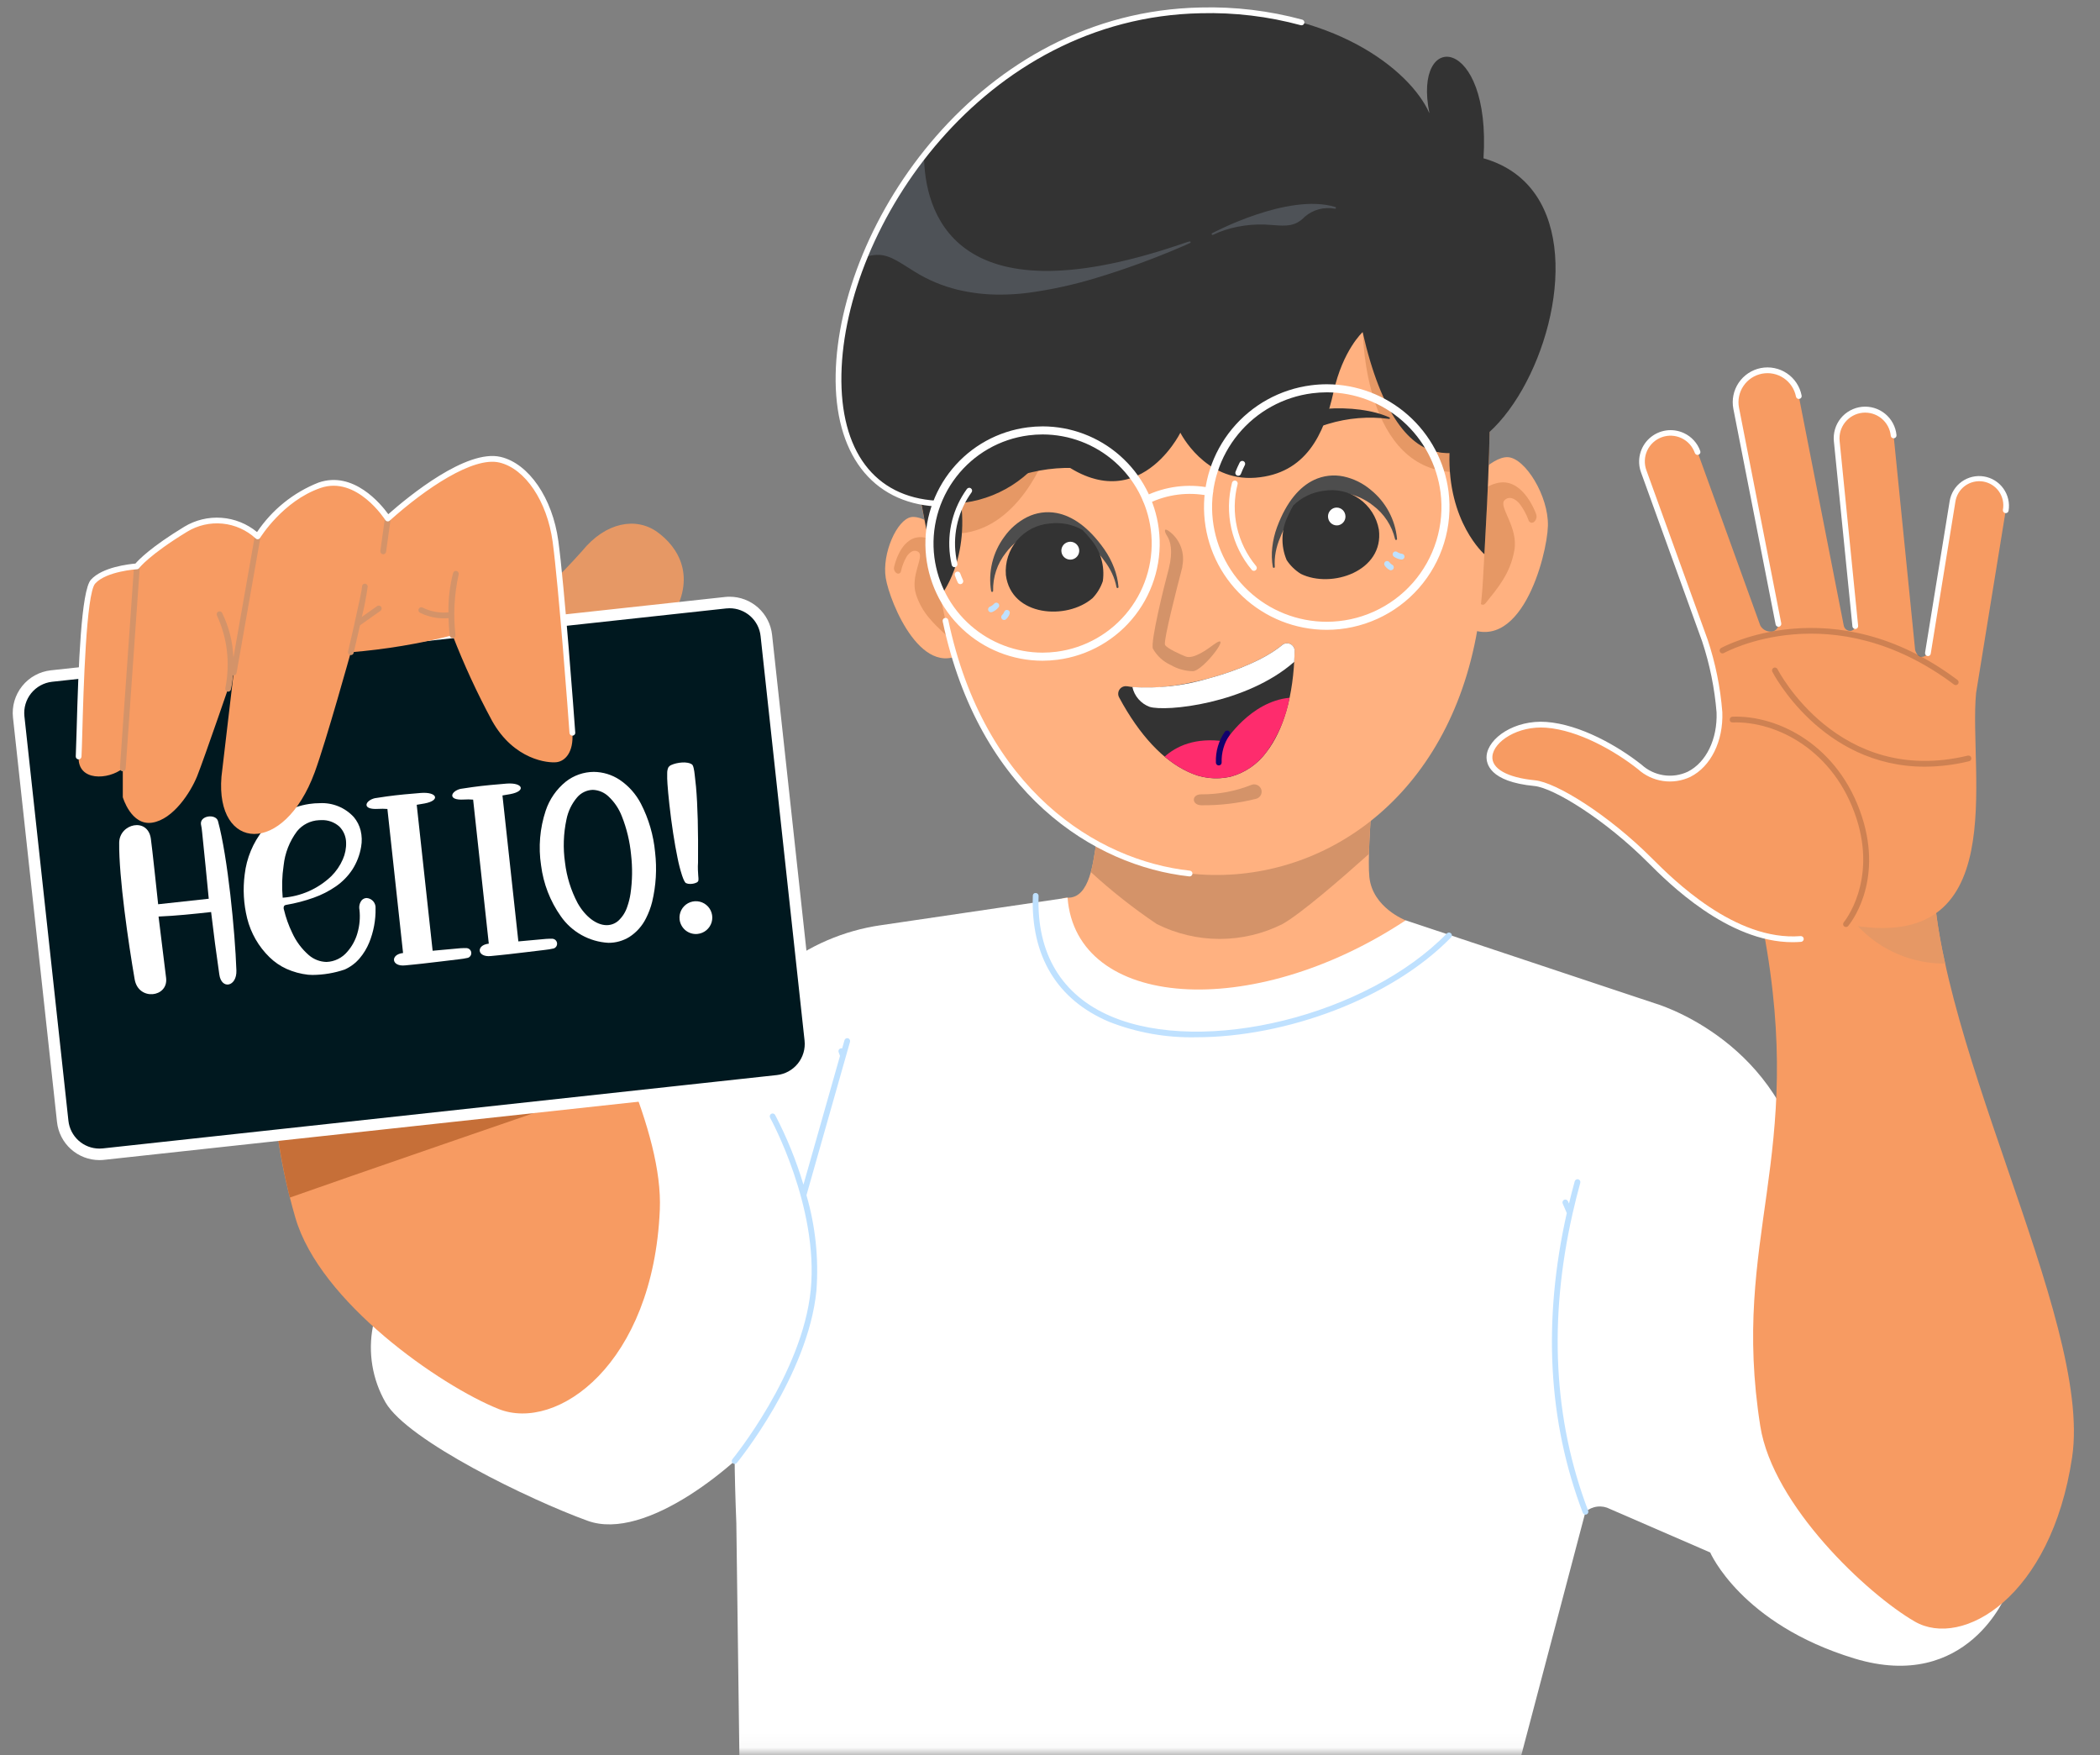 <svg width="140" height="117" viewBox="0 0 140 117" fill="none" xmlns="http://www.w3.org/2000/svg">
<rect x="0" y="0" width="140" height="117" fill="#808080" stroke="none"/>
<mask id="mask0_40920_21689" style="mask-type:luminance" maskUnits="userSpaceOnUse" x="0" y="0" width="140" height="117">
<path d="M139.727 0H0V116.956H139.727V0Z" fill="white"/>
</mask>
<g mask="url(#mask0_40920_21689)">
<path d="M58.707 61.674C56.259 62.03 53.946 63.022 52.002 64.553C48.51 67.183 37.908 74.703 37.908 74.703L24.862 88.407C24.522 90.145 24.82 91.948 25.702 93.484C27.181 96.032 35.318 99.977 39.181 101.374C43.044 102.772 49.208 97.676 51.591 94.716C53.974 91.757 58.707 61.674 58.707 61.674Z" fill="white"/>
<path d="M12.49 39.766C12.49 39.766 14.848 42.423 15.777 45.292C21.007 61.441 15.796 67.73 19.691 81.168C21.323 86.799 29.348 92.357 33.231 93.917C37.114 95.478 43.549 90.951 43.988 80.638C44.427 70.325 28.987 50.843 28.168 37.973L12.49 39.766Z" fill="#F79B62"/>
<path d="M18.112 68.543C17.995 72.343 18.402 76.14 19.323 79.827C22.729 78.615 37.227 73.63 37.227 73.63L32.603 69.649C32.603 69.649 19.617 68.252 19.123 68.252C18.779 68.321 18.44 68.418 18.112 68.543Z" fill="#C66F38"/>
<path d="M110.292 66.868C110.292 66.868 118.288 69.123 120.22 77.63C121.427 83.402 122.047 89.282 122.071 95.179L133.77 106.232C133.77 106.232 131.19 112.847 123.629 110.551C116.068 108.255 114.012 103.483 114.012 103.483L107.335 100.586C107.075 100.448 106.779 100.392 106.487 100.427C106.194 100.461 105.919 100.583 105.698 100.777L102.691 100.072C102.691 100.072 95.007 86.182 95.089 85.771C95.172 85.36 102.57 68.343 110.292 66.868Z" fill="white"/>
<path d="M115.304 56.645C116.356 58.295 117.119 60.112 117.563 62.017C120.428 77.257 115.359 82.429 117.353 95.063C118.189 100.355 124.487 106.258 127.648 108.087C130.809 109.915 136.746 106.477 138.141 97.142C139.535 87.807 128.287 68.461 128.862 56.667L115.304 56.645Z" fill="#F79B62"/>
<path d="M129.68 64.23C129.159 62.019 128.879 59.759 128.844 57.488C127.338 56.971 126.138 56.663 126.138 56.663L123.858 61.737C124.603 62.532 125.506 63.164 126.508 63.593C127.51 64.022 128.59 64.239 129.68 64.23Z" fill="#E69865"/>
<path d="M73.847 48.447C73.847 48.447 73.551 49.903 73.296 51.158C73.041 52.414 73.078 56.27 73.078 56.27C72.883 57.316 72.688 59.89 71.169 59.837C68.586 59.747 72.768 68.771 76.228 69.741C80.227 70.864 88.62 66.239 93.219 63.509C93.796 63.166 93.229 61.57 93.711 61.348C93.711 61.348 91.502 60.508 91.291 58.461C91.081 56.415 91.865 48.996 91.865 48.996L73.847 48.447Z" fill="#FFB180"/>
<path d="M73.844 48.447C73.844 48.447 73.548 49.904 73.294 51.158C73.04 52.413 73.075 56.269 73.075 56.269C72.992 56.717 72.909 57.447 72.721 58.128C74.098 59.392 75.568 60.551 77.119 61.594C78.42 62.247 79.855 62.587 81.31 62.587C82.765 62.587 84.2 62.247 85.501 61.594C86.731 60.9 89.38 58.608 91.261 56.925C91.333 54.003 91.862 48.993 91.862 48.993L73.844 48.447Z" fill="#D49369"/>
<path d="M93.711 61.347L110.291 66.869C110.291 66.869 99.215 83.756 105.699 100.773L99.7 123.522C99.7 123.522 101.504 125.702 100.058 128.104L101.779 135.922C102.974 141.347 45.097 139.741 47.459 130.941C47.916 129.238 48.553 126.697 48.748 126.246C48.618 125.72 48.607 125.172 48.715 124.641C48.823 124.11 49.048 123.61 49.373 123.176L49.089 101.533C48.563 88.199 49.433 81.623 58.706 61.675L71.171 59.838C71.741 67.253 83.428 68.141 93.711 61.347Z" fill="white"/>
<path d="M97.779 32.438C97.779 32.438 99.367 30.422 100.523 30.475C101.679 30.527 103.247 33.067 103.194 35.056C103.141 37.044 101.335 44.036 97.417 41.627C93.499 39.219 97.779 32.438 97.779 32.438Z" fill="#FFB180"/>
<path d="M96.598 34.592C96.537 34.664 96.5 34.752 96.49 34.846C96.48 34.939 96.499 35.033 96.543 35.115C96.561 35.145 96.584 35.171 96.613 35.19C96.642 35.209 96.674 35.221 96.709 35.225C96.743 35.229 96.778 35.226 96.81 35.214C96.843 35.203 96.872 35.184 96.896 35.159C96.896 35.159 98.248 41.196 99.045 40.2C99.842 39.204 100.685 38.242 100.958 36.678C101.232 35.114 99.865 33.765 100.309 33.337C100.732 32.928 101.242 33.501 101.289 33.555C101.548 33.892 101.754 34.267 101.9 34.666C101.909 34.704 101.927 34.739 101.953 34.768C101.979 34.797 102.012 34.819 102.05 34.832C102.087 34.844 102.126 34.847 102.165 34.84C102.203 34.832 102.239 34.815 102.269 34.79C102.341 34.729 102.393 34.649 102.419 34.558C102.444 34.468 102.443 34.372 102.414 34.282C102.41 34.276 101.633 31.998 100.042 32.16C98.521 32.323 96.603 34.584 96.598 34.592Z" fill="#E69865"/>
<path d="M63.207 35.782C63.207 35.782 61.682 34.301 60.739 34.47C59.796 34.639 58.788 36.897 59.049 38.524C59.311 40.151 61.559 45.693 64.516 43.286C67.473 40.879 63.207 35.782 63.207 35.782Z" fill="#FFB180"/>
<path d="M64.414 37.422C64.472 37.474 64.512 37.543 64.531 37.618C64.549 37.693 64.545 37.773 64.518 37.845C64.507 37.872 64.49 37.895 64.469 37.914C64.447 37.933 64.422 37.947 64.394 37.954C64.366 37.961 64.337 37.962 64.309 37.956C64.281 37.95 64.255 37.938 64.233 37.92C64.233 37.92 63.787 43.025 63.022 42.294C62.258 41.562 61.462 40.866 61.066 39.612C60.67 38.358 61.644 37.1 61.23 36.797C60.837 36.509 60.482 37.036 60.45 37.087C60.273 37.391 60.144 37.722 60.067 38.066C60.064 38.098 60.053 38.129 60.035 38.156C60.017 38.182 59.992 38.204 59.963 38.218C59.934 38.232 59.901 38.239 59.869 38.237C59.837 38.236 59.806 38.226 59.778 38.208C59.713 38.166 59.661 38.106 59.63 38.034C59.599 37.963 59.59 37.884 59.605 37.807C59.605 37.802 59.994 35.846 61.318 35.805C62.586 35.77 64.409 37.418 64.414 37.422Z" fill="#E69865"/>
<path d="M78.219 4.582C54.82 6.752 59.763 25.895 63.036 41.386C68.131 65.5 97.528 63.233 98.866 38.623C99.725 22.814 101.675 3.139 78.219 4.582Z" fill="#FFB180"/>
<path d="M62.612 35.492C62.323 35.442 62.038 35.376 61.757 35.293C61.383 33.416 61.039 31.524 60.773 29.651C64.115 28.928 70.264 27.519 70.264 27.519L69.823 30.028C69.823 30.028 67.968 35.578 63.572 35.577C63.25 35.577 62.929 35.548 62.612 35.492ZM90.869 22.254L94.562 22.969C96.272 24.086 97.861 25.377 99.305 26.821C99.319 28.251 99.293 29.699 99.243 31.147C98.936 31.242 98.622 31.316 98.304 31.369C97.912 31.437 97.515 31.472 97.118 31.474C90.943 31.473 90.869 22.254 90.869 22.254Z" fill="#E69865"/>
<path d="M98.959 36.946C99.08 34.803 99.208 32.416 99.272 30.227C99.695 15.539 97.84 4.966 78.341 6.166C58.888 7.97 58.677 18.702 61.348 33.151C61.745 35.305 62.239 37.644 62.686 39.743C62.686 39.743 64.8 37.252 63.952 32.72C63.952 32.72 68.805 32.382 66.194 24.589C63.583 16.796 73.77 15.428 79.027 15.022C84.284 14.616 94.562 14.407 93.174 22.508C91.787 30.609 96.634 30.2 96.634 30.2C96.491 34.809 98.962 36.946 98.962 36.946L98.959 36.946Z" fill="#333333"/>
<path d="M90.842 22.138C90.842 22.138 89.522 23.336 88.9 26.138C88.277 28.94 87.068 31.583 83.689 31.844C80.311 32.105 78.691 28.844 78.691 28.844C78.691 28.844 75.539 35.245 69.823 30.029C69.119 31.098 68.166 31.98 67.044 32.598C65.923 33.217 64.668 33.552 63.388 33.576C48.164 34.189 57.365 1.138 80.052 0.692C88.777 0.521 94.013 4.642 95.296 7.552C94.148 1.921 99.423 2.343 98.9 10.552C111.525 14.151 95.845 44.205 90.842 22.138Z" fill="#333333"/>
<path d="M78.824 37.72C78.826 37.759 78.822 37.798 78.812 37.836L78.757 38.049V38.053C78.473 39.147 77.57 42.64 77.664 42.974C77.746 43.206 78.817 43.677 79.047 43.763C79.576 43.961 80.52 43.256 80.859 43.005C82.327 41.916 80.23 44.743 79.515 44.739C78.998 44.729 78.492 44.587 78.046 44.326C77.543 44.098 77.126 43.715 76.858 43.233C76.694 42.777 77.592 39.106 77.92 37.906C78.214 36.729 78.033 36.065 77.798 35.71C77.638 35.469 77.528 35.074 78.024 35.476C78.35 35.74 78.598 36.09 78.739 36.486C78.88 36.882 78.909 37.309 78.824 37.72Z" fill="#D49369"/>
<path d="M83.223 29.167C83.26 29.335 83.352 29.486 83.483 29.597C83.464 29.406 83.499 29.214 83.583 29.041C83.667 28.869 83.798 28.724 83.961 28.622C86.275 27.01 90.477 26.845 92.629 27.825C92.639 27.83 92.647 27.838 92.653 27.848C92.658 27.857 92.661 27.869 92.66 27.88C92.659 27.886 92.658 27.892 92.655 27.898C92.652 27.903 92.648 27.908 92.644 27.912C92.639 27.916 92.633 27.919 92.627 27.921C92.621 27.923 92.615 27.924 92.609 27.923C91.243 27.744 89.856 27.858 88.538 28.259C87.132 28.656 85.821 29.332 84.682 30.247C84.513 30.419 84.306 30.549 84.078 30.626C83.938 30.66 83.791 30.651 83.656 30.603C83.521 30.555 83.402 30.468 83.316 30.353C83.235 30.267 83.164 30.172 83.105 30.07C82.996 29.884 82.936 29.675 82.929 29.46C82.918 29.338 82.945 29.215 83.008 29.109C83.013 29.104 83.018 29.1 83.024 29.096C83.148 29.018 83.217 29.161 83.217 29.161L83.223 29.167Z" fill="#333333"/>
<path d="M73.894 29.7C73.942 29.865 73.935 30.041 73.874 30.202C73.798 30.026 73.675 29.875 73.518 29.765C73.361 29.655 73.176 29.591 72.985 29.58C70.179 29.287 66.421 31.173 65.011 33.07C65.005 33.079 65.001 33.09 65.001 33.1C65.001 33.111 65.005 33.122 65.011 33.131C65.014 33.136 65.018 33.141 65.023 33.145C65.028 33.149 65.034 33.151 65.04 33.153C65.046 33.154 65.052 33.154 65.058 33.153C65.064 33.151 65.07 33.148 65.075 33.145C66.184 32.328 67.455 31.758 68.802 31.472C70.225 31.141 71.699 31.099 73.138 31.35C73.369 31.419 73.612 31.432 73.849 31.389C73.987 31.351 74.112 31.274 74.207 31.166C74.302 31.059 74.364 30.926 74.384 30.784C74.414 30.67 74.43 30.552 74.432 30.434C74.439 30.219 74.39 30.006 74.292 29.815C74.243 29.702 74.159 29.607 74.053 29.545C74.046 29.543 74.04 29.542 74.033 29.541H74.03C73.884 29.534 73.892 29.692 73.892 29.692L73.894 29.7Z" fill="#333333"/>
<path d="M85.14 35.128C85.777 33.419 86.656 32.439 87.6 31.992C88.216 31.701 88.91 31.62 89.576 31.761C90.24 31.906 90.86 32.211 91.38 32.65C91.877 33.05 92.289 33.546 92.59 34.108C92.892 34.671 93.078 35.288 93.137 35.923C93.138 35.941 93.132 35.958 93.121 35.971C93.109 35.984 93.093 35.993 93.076 35.994C93.059 35.995 93.043 35.99 93.03 35.98C93.017 35.97 93.009 35.955 93.006 35.939C92.795 35.046 92.278 34.254 91.544 33.702C90.983 33.257 90.316 32.964 89.608 32.854C88.874 32.743 88.124 32.878 87.475 33.239C86.498 33.842 85.75 34.753 85.347 35.828C85.209 36.144 85.108 36.474 85.045 36.812C84.985 37.132 84.966 37.457 84.987 37.782C84.988 37.799 84.983 37.816 84.971 37.83C84.96 37.843 84.944 37.852 84.926 37.854C84.91 37.855 84.894 37.85 84.88 37.84C84.868 37.83 84.859 37.815 84.856 37.799C84.781 37.366 84.769 36.924 84.818 36.487C84.869 36.023 84.977 35.566 85.14 35.128Z" fill="#4D4D4D"/>
<path d="M70.44 34.196C71.468 34.389 72.567 35.116 73.615 36.608C73.884 36.992 74.104 37.407 74.27 37.844C74.429 38.255 74.529 38.685 74.567 39.123C74.569 39.141 74.564 39.158 74.554 39.172C74.543 39.187 74.527 39.196 74.509 39.198C74.492 39.2 74.474 39.196 74.46 39.185C74.446 39.174 74.437 39.158 74.434 39.141C74.374 38.822 74.273 38.511 74.134 38.218C73.987 37.906 73.805 37.611 73.591 37.34C72.931 36.401 71.976 35.709 70.879 35.372C70.159 35.186 69.399 35.243 68.716 35.536C68.058 35.822 67.486 36.274 67.056 36.848C66.486 37.568 66.186 38.464 66.208 39.382C66.209 39.4 66.204 39.417 66.193 39.43C66.182 39.444 66.167 39.452 66.15 39.454C66.132 39.457 66.115 39.452 66.101 39.441C66.088 39.431 66.078 39.416 66.076 39.399C65.972 38.769 65.997 38.124 66.147 37.504C66.297 36.884 66.57 36.3 66.95 35.787C67.342 35.231 67.864 34.779 68.471 34.471C69.079 34.167 69.771 34.07 70.44 34.196Z" fill="#4D4D4D"/>
<path d="M85.874 34.371C85.984 34.127 86.099 33.903 86.219 33.692C86.769 33.153 87.481 32.81 88.245 32.717C89.076 32.574 89.93 32.766 90.62 33.251C91.309 33.736 91.779 34.475 91.925 35.305C92.28 38.073 88.757 39.255 86.721 38.252C86.343 38.017 86.02 37.703 85.776 37.331C85.577 36.86 85.483 36.352 85.5 35.84C85.517 35.329 85.644 34.828 85.874 34.371Z" fill="#333333"/>
<path d="M72.677 35.9C72.51 35.691 72.34 35.503 72.171 35.331C71.503 34.947 70.728 34.795 69.965 34.898C69.125 34.97 68.347 35.372 67.803 36.016C67.258 36.659 66.991 37.493 67.059 38.333C67.414 41.101 71.122 41.354 72.839 39.869C73.146 39.547 73.378 39.161 73.521 38.74C73.594 38.234 73.556 37.718 73.411 37.227C73.265 36.737 73.015 36.284 72.677 35.9Z" fill="#333333"/>
<path d="M93.442 37.295C93.433 37.296 93.423 37.296 93.414 37.295C93.232 37.272 93.06 37.204 92.912 37.096C92.874 37.063 92.85 37.017 92.845 36.967C92.84 36.917 92.855 36.867 92.887 36.828C92.918 36.789 92.964 36.764 93.014 36.758C93.064 36.753 93.114 36.767 93.153 36.797C93.249 36.861 93.358 36.901 93.471 36.915C93.519 36.923 93.562 36.948 93.593 36.986C93.623 37.024 93.638 37.072 93.634 37.12C93.63 37.168 93.609 37.214 93.573 37.246C93.538 37.279 93.491 37.298 93.443 37.298L93.442 37.295Z" fill="#BFE1FF"/>
<path d="M92.725 38.013C92.692 38.013 92.659 38.004 92.631 37.987C92.497 37.915 92.384 37.809 92.303 37.681C92.278 37.637 92.272 37.585 92.285 37.537C92.299 37.489 92.33 37.447 92.374 37.422C92.417 37.397 92.468 37.389 92.517 37.402C92.566 37.414 92.608 37.444 92.634 37.487C92.684 37.555 92.748 37.611 92.823 37.651C92.859 37.672 92.888 37.705 92.904 37.744C92.92 37.783 92.923 37.826 92.912 37.867C92.902 37.908 92.878 37.944 92.844 37.97C92.811 37.996 92.77 38.01 92.728 38.01L92.725 38.013Z" fill="#BFE1FF"/>
<path d="M66.066 40.813C66.021 40.813 65.978 40.797 65.944 40.77C65.91 40.742 65.886 40.703 65.877 40.659C65.868 40.616 65.875 40.571 65.895 40.532C65.916 40.492 65.949 40.462 65.99 40.444C66.096 40.401 66.191 40.335 66.267 40.249C66.297 40.208 66.343 40.181 66.393 40.173C66.444 40.166 66.495 40.179 66.536 40.209C66.576 40.239 66.604 40.285 66.611 40.335C66.619 40.385 66.606 40.436 66.576 40.477C66.46 40.619 66.311 40.73 66.141 40.798C66.117 40.808 66.091 40.813 66.066 40.813Z" fill="#BFE1FF"/>
<path d="M66.937 41.327C66.9 41.326 66.863 41.315 66.832 41.293C66.801 41.272 66.777 41.242 66.763 41.207C66.748 41.172 66.745 41.134 66.752 41.097C66.76 41.06 66.778 41.026 66.804 40.999C66.867 40.941 66.915 40.87 66.946 40.791C66.96 40.743 66.993 40.702 67.037 40.678C67.081 40.653 67.133 40.647 67.182 40.661C67.23 40.674 67.272 40.706 67.296 40.75C67.322 40.794 67.328 40.846 67.316 40.895C67.268 41.041 67.184 41.172 67.071 41.277C67.034 41.31 66.987 41.328 66.937 41.327Z" fill="#BFE1FF"/>
<path d="M88.986 33.847C89.062 33.831 89.14 33.829 89.216 33.843C89.291 33.857 89.364 33.886 89.428 33.928C89.493 33.97 89.549 34.024 89.592 34.088C89.636 34.151 89.666 34.223 89.682 34.298C89.718 34.451 89.692 34.611 89.61 34.744C89.528 34.877 89.397 34.972 89.245 35.009C89.17 35.025 89.092 35.027 89.016 35.013C88.94 34.999 88.868 34.97 88.803 34.928C88.738 34.886 88.682 34.831 88.639 34.768C88.595 34.704 88.564 34.633 88.549 34.557C88.513 34.405 88.539 34.245 88.621 34.112C88.703 33.978 88.834 33.883 88.986 33.847Z" fill="white"/>
<path d="M71.21 36.13C71.325 36.101 71.446 36.108 71.557 36.148C71.668 36.189 71.764 36.261 71.834 36.357C71.904 36.452 71.943 36.566 71.948 36.684C71.953 36.802 71.922 36.919 71.86 37.02C71.798 37.12 71.708 37.2 71.6 37.249C71.493 37.298 71.373 37.314 71.256 37.295C71.14 37.276 71.031 37.222 70.945 37.142C70.859 37.06 70.799 36.956 70.773 36.84C70.737 36.688 70.763 36.528 70.845 36.395C70.927 36.262 71.058 36.166 71.21 36.13Z" fill="white"/>
<path d="M63.842 19.312C62.821 19.065 61.847 18.655 60.957 18.097L60.61 17.878C59.42 17.124 58.85 16.763 57.663 17.138C58.663 14.715 59.987 12.44 61.601 10.374C61.635 13.918 63.377 21.463 78.614 16.317L78.973 16.194C79.235 16.105 79.376 16.054 79.374 16.147V16.151C79.372 16.166 79.365 16.18 79.354 16.19C79.343 16.2 79.328 16.205 79.313 16.205C79.236 16.251 79.081 16.315 78.84 16.42L78.654 16.499C76.853 17.271 75.009 17.942 73.133 18.51C71.608 18.979 70.046 19.32 68.465 19.529C67.872 19.601 67.276 19.637 66.679 19.639C65.724 19.644 64.771 19.534 63.842 19.312ZM80.783 15.626C80.776 15.612 80.775 15.596 80.78 15.582C80.784 15.567 80.794 15.555 80.808 15.548C80.823 15.54 85.881 12.832 89.021 13.799C89.028 13.801 89.035 13.805 89.041 13.81C89.047 13.815 89.052 13.821 89.055 13.828C89.059 13.835 89.061 13.842 89.062 13.85C89.062 13.857 89.061 13.865 89.059 13.873C89.055 13.887 89.046 13.899 89.033 13.906C89.02 13.913 89.005 13.916 88.991 13.912C88.639 13.845 88.276 13.857 87.93 13.949C87.584 14.041 87.262 14.21 86.99 14.444C86.348 15.114 85.726 15.067 84.903 15.005C84.71 14.991 84.505 14.975 84.293 14.967C83.692 14.948 83.09 14.998 82.5 15.116C81.935 15.226 81.386 15.406 80.865 15.652H80.862C80.848 15.659 80.832 15.659 80.817 15.654C80.802 15.649 80.79 15.638 80.783 15.624V15.626Z" fill="#4E5257"/>
<path d="M83.745 53.245C83.808 53.228 83.867 53.199 83.919 53.159C83.971 53.119 84.014 53.069 84.046 53.011C84.079 52.954 84.099 52.891 84.106 52.826C84.114 52.761 84.108 52.695 84.09 52.632C84.048 52.505 83.958 52.4 83.84 52.339C83.721 52.279 83.584 52.267 83.456 52.307C82.385 52.738 81.24 52.956 80.085 52.948C79.414 52.943 79.429 53.672 80.097 53.677C81.327 53.69 82.552 53.545 83.745 53.245Z" fill="#D49369"/>
<path d="M75.145 45.744C76.5 45.998 78.535 45.765 80.515 45.238C82.495 44.71 84.396 43.897 85.476 42.996C85.55 42.934 85.641 42.894 85.738 42.882C85.834 42.87 85.932 42.886 86.019 42.928C86.107 42.97 86.18 43.036 86.232 43.119C86.283 43.201 86.309 43.297 86.307 43.394C86.248 46.433 85.535 48.697 84.445 50.114C83.857 50.926 83.008 51.512 82.04 51.773C81.066 51.997 80.045 51.873 79.154 51.422C77.592 50.69 75.99 49.065 74.607 46.485C74.561 46.401 74.541 46.306 74.548 46.21C74.554 46.115 74.588 46.024 74.644 45.947C74.7 45.87 74.777 45.81 74.866 45.775C74.955 45.74 75.052 45.73 75.146 45.748L75.145 45.744Z" fill="#333333"/>
<path d="M75.493 45.798C77.187 45.907 78.888 45.717 80.517 45.238C82.499 44.71 84.399 43.897 85.479 42.996C85.553 42.934 85.644 42.894 85.74 42.882C85.837 42.87 85.934 42.886 86.022 42.928C86.109 42.97 86.183 43.036 86.234 43.119C86.285 43.201 86.311 43.297 86.31 43.394C86.304 43.64 86.296 43.881 86.282 44.116C83.102 46.92 77.713 47.459 76.636 47.115C76.35 47.008 76.097 46.832 75.897 46.602C75.697 46.371 75.558 46.095 75.493 45.798Z" fill="white"/>
<path d="M77.644 50.436C78.4 49.754 79.667 49.124 81.681 49.423C81.681 49.423 83.344 46.756 85.971 46.511C85.736 47.809 85.214 49.039 84.443 50.111C83.855 50.923 83.006 51.509 82.038 51.77C81.065 51.994 80.044 51.87 79.152 51.42C78.609 51.159 78.102 50.828 77.644 50.436Z" fill="#FE2C6D"/>
<path d="M81.252 51.023H81.249C81.223 51.022 81.198 51.017 81.175 51.007C81.152 50.997 81.131 50.983 81.114 50.964C81.096 50.946 81.082 50.925 81.073 50.901C81.064 50.878 81.059 50.853 81.06 50.828C81.031 50.091 81.244 49.366 81.667 48.762C81.7 48.724 81.747 48.7 81.798 48.696C81.849 48.692 81.899 48.708 81.938 48.741C81.976 48.775 82 48.822 82.004 48.872C82.008 48.923 81.991 48.973 81.958 49.012C81.6 49.55 81.42 50.188 81.444 50.835C81.443 50.885 81.423 50.933 81.387 50.968C81.351 51.003 81.302 51.023 81.252 51.023Z" fill="#12006C"/>
<path d="M33.528 41.759C35.42 40.23 37.185 38.549 38.804 36.733C40.394 34.776 42.42 34.464 43.807 35.455C45.194 36.445 46.511 38.454 44.703 41.272C42.895 44.09 33.528 41.759 33.528 41.759Z" fill="#E69865"/>
<path d="M3.43 45.063L48.369 40.175C49.019 40.106 49.67 40.298 50.179 40.707C50.688 41.117 51.015 41.712 51.087 42.362L54.02 69.325C54.088 69.975 53.897 70.626 53.487 71.136C53.077 71.645 52.483 71.971 51.833 72.043L6.894 76.931C6.244 77.001 5.593 76.809 5.084 76.399C4.575 75.989 4.248 75.394 4.177 74.745L1.243 47.781C1.175 47.13 1.366 46.48 1.776 45.97C2.186 45.461 2.781 45.135 3.43 45.063Z" fill="#00181F"/>
<path d="M6.631 77.329C5.929 77.329 5.251 77.07 4.728 76.6C4.205 76.131 3.875 75.485 3.8 74.787L0.865 47.822C0.785 47.072 1.006 46.32 1.479 45.731C1.952 45.142 2.639 44.765 3.389 44.682L48.329 39.794C48.433 39.782 48.537 39.777 48.642 39.777C49.344 39.777 50.021 40.037 50.543 40.506C51.066 40.975 51.396 41.621 51.472 42.319L54.405 69.282C54.486 70.034 54.265 70.786 53.792 71.375C53.319 71.964 52.631 72.341 51.88 72.424L6.942 77.312C6.839 77.323 6.735 77.329 6.631 77.329ZM48.637 40.545C48.562 40.545 48.487 40.549 48.413 40.557L3.472 45.445C2.923 45.507 2.422 45.783 2.076 46.213C1.731 46.644 1.569 47.193 1.627 47.742L4.561 74.704C4.616 75.213 4.856 75.684 5.237 76.028C5.618 76.371 6.112 76.561 6.625 76.562C6.702 76.562 6.779 76.558 6.855 76.55L51.794 71.661C52.342 71.6 52.844 71.324 53.19 70.894C53.535 70.463 53.697 69.914 53.638 69.365L50.706 42.401C50.652 41.89 50.41 41.418 50.028 41.076C49.645 40.733 49.15 40.544 48.637 40.545Z" fill="white"/>
<path d="M40.559 62.846C39.931 62.812 39.319 62.634 38.77 62.328C38.221 62.022 37.748 61.594 37.389 61.078C36.677 60.071 36.225 58.904 36.071 57.68C35.885 56.459 35.99 55.211 36.379 54.039C36.632 53.279 37.096 52.608 37.718 52.105C38.251 51.685 38.909 51.456 39.587 51.452C40.2 51.458 40.799 51.641 41.309 51.979C41.91 52.384 42.399 52.934 42.731 53.578C43.249 54.585 43.569 55.682 43.673 56.81C43.801 57.913 43.736 59.031 43.478 60.111C43.383 60.492 43.245 60.861 43.067 61.21C42.816 61.719 42.431 62.15 41.955 62.457C41.535 62.715 41.052 62.85 40.559 62.846ZM39.521 52.65C39.322 52.655 39.126 52.702 38.947 52.788C38.767 52.873 38.607 52.996 38.478 53.147C38.117 53.57 37.872 54.078 37.764 54.623C37.563 55.566 37.53 56.537 37.667 57.491C37.778 58.438 38.064 59.356 38.51 60.2C39.022 61.105 39.764 61.668 40.446 61.669C40.731 61.669 41.007 61.565 41.221 61.376C41.499 61.118 41.705 60.794 41.819 60.434C41.917 60.155 41.989 59.868 42.033 59.576C42.159 58.714 42.172 57.839 42.072 56.974C41.989 56.091 41.781 55.225 41.453 54.401C41.259 53.901 40.955 53.451 40.562 53.085C40.28 52.818 39.91 52.663 39.521 52.65Z" fill="white"/>
<path d="M15.76 64.687C15.67 62.108 15.18 57.108 14.532 54.732C14.394 54.233 13.329 54.349 13.396 54.937C13.433 55.11 13.459 55.285 13.474 55.462C13.545 56.117 13.857 59.248 13.917 59.908L10.543 60.275C10.474 59.641 10.147 56.536 10.057 55.906C9.852 54.456 7.964 54.896 7.946 56.168C7.917 58.447 8.563 62.879 8.978 65.28C9.227 66.732 11.224 66.494 11.074 65.191L10.57 61.095C11.759 61.044 12.89 60.924 14.074 60.794C14.34 62.999 14.317 62.758 14.621 64.957C14.762 65.989 15.798 65.776 15.76 64.687Z" fill="white"/>
<path d="M28.842 63.375L30.692 63.207C30.828 63.194 30.952 63.2 31.062 63.199C31.143 63.193 31.223 63.217 31.288 63.265C31.352 63.314 31.397 63.385 31.413 63.464C31.429 63.544 31.416 63.626 31.376 63.696C31.336 63.767 31.272 63.82 31.195 63.846C30.997 63.891 30.796 63.923 30.594 63.944C30.262 63.991 28.579 64.182 28.178 64.231C27.777 64.281 27.387 64.309 27.012 64.35C26.087 64.451 25.999 63.62 26.871 63.525C26.523 60.325 26.175 57.124 25.827 53.924L25.515 53.91C25.432 53.91 25.333 53.91 25.216 53.918C24.087 53.988 24.337 53.365 24.984 53.207C25.148 53.179 25.413 53.139 25.787 53.087C26.161 53.036 26.55 52.991 26.952 52.952C27.354 52.914 27.723 52.882 28.059 52.856C29.152 52.773 29.377 53.355 28.31 53.556L27.782 53.646C28.134 56.888 28.487 60.131 28.842 63.375Z" fill="white"/>
<path d="M45.306 61.286C45.283 61.071 45.323 60.853 45.423 60.661C45.523 60.469 45.678 60.311 45.867 60.207C46.057 60.103 46.273 60.058 46.489 60.077C46.705 60.096 46.91 60.178 47.078 60.314C47.247 60.449 47.372 60.632 47.436 60.839C47.501 61.045 47.503 61.266 47.442 61.474C47.381 61.681 47.26 61.866 47.094 62.005C46.928 62.144 46.724 62.23 46.509 62.253C46.47 62.257 46.43 62.26 46.39 62.26C46.121 62.259 45.862 62.159 45.662 61.98C45.463 61.8 45.336 61.553 45.306 61.286ZM45.734 58.866C45.662 58.831 45.574 58.662 45.473 58.362C45.348 57.975 45.247 57.582 45.169 57.184C45.068 56.699 44.97 56.147 44.875 55.527C44.78 54.907 44.696 54.268 44.624 53.61C44.562 53.044 44.521 52.598 44.499 52.272C44.48 52.023 44.473 51.773 44.48 51.523C44.479 51.398 44.504 51.274 44.554 51.159C44.602 51.085 44.672 51.026 44.754 50.992C44.859 50.945 44.969 50.909 45.082 50.883C45.209 50.853 45.339 50.834 45.47 50.826C45.591 50.817 45.713 50.822 45.833 50.843C45.924 50.855 46.011 50.884 46.091 50.928C46.128 50.949 46.16 50.979 46.182 51.015C46.211 51.077 46.232 51.143 46.246 51.21C46.278 51.354 46.3 51.5 46.314 51.647C46.335 51.839 46.364 52.105 46.401 52.446C46.457 53.075 46.495 53.812 46.517 54.655C46.538 55.498 46.545 56.442 46.536 57.488C46.524 57.655 46.522 57.822 46.528 57.989C46.535 58.172 46.541 58.305 46.551 58.391C46.565 58.487 46.568 58.584 46.562 58.68C46.556 58.711 46.543 58.739 46.524 58.764C46.505 58.788 46.481 58.808 46.453 58.822C46.337 58.879 46.21 58.912 46.081 58.918C46.054 58.92 46.028 58.921 46.003 58.921C45.91 58.924 45.818 58.905 45.734 58.866Z" fill="white"/>
<path d="M20.827 64.987C20.729 64.987 20.632 64.983 20.535 64.973C20.041 64.918 19.558 64.786 19.104 64.584C18.681 64.392 18.295 64.127 17.963 63.801C17.237 63.093 16.722 62.196 16.477 61.211C16.241 60.255 16.185 59.263 16.313 58.286C16.438 57.202 16.864 56.176 17.542 55.322C17.903 54.878 18.341 54.502 18.834 54.212C19.382 53.895 19.984 53.684 20.61 53.591C20.845 53.555 21.083 53.537 21.321 53.537C21.743 53.515 22.164 53.587 22.555 53.746C22.947 53.906 23.298 54.15 23.584 54.461C23.804 54.72 23.96 55.027 24.042 55.356C24.129 55.715 24.14 56.087 24.074 56.45C23.984 56.989 23.785 57.505 23.489 57.965C23.2 58.401 22.831 58.779 22.401 59.078C21.938 59.399 21.433 59.656 20.901 59.843C20.309 60.053 19.699 60.212 19.079 60.317C19.051 60.32 19.024 60.328 18.999 60.342C18.974 60.355 18.953 60.374 18.935 60.397C18.918 60.435 18.909 60.477 18.909 60.52C18.908 60.562 18.916 60.604 18.932 60.644C19.057 61.169 19.239 61.68 19.474 62.167C19.733 62.742 20.113 63.254 20.588 63.667C20.916 63.95 21.332 64.111 21.765 64.121C22.033 64.112 22.296 64.045 22.537 63.926C22.777 63.808 22.99 63.639 23.161 63.432C23.469 63.08 23.695 62.664 23.825 62.214C23.975 61.704 24.023 61.168 23.964 60.639C23.942 60.53 23.944 60.418 23.969 60.309C23.995 60.201 24.044 60.099 24.112 60.012C24.154 59.964 24.206 59.926 24.264 59.9C24.322 59.874 24.385 59.86 24.449 59.86C24.533 59.866 24.614 59.889 24.689 59.927C24.765 59.965 24.831 60.018 24.886 60.081C24.941 60.145 24.982 60.22 25.008 60.3C25.034 60.38 25.044 60.464 25.037 60.548C25.052 61.33 24.907 62.106 24.613 62.83C24.456 63.213 24.24 63.569 23.972 63.884C23.701 64.202 23.363 64.455 22.981 64.626C22.287 64.862 21.56 64.983 20.827 64.987ZM21.415 54.667C21.367 54.667 21.317 54.667 21.267 54.672C20.985 54.684 20.708 54.757 20.456 54.884C20.203 55.011 19.98 55.19 19.802 55.41C19.304 56.076 18.995 56.864 18.908 57.691C18.801 58.402 18.78 59.124 18.846 59.839C20.058 59.754 21.203 59.247 22.083 58.408C22.41 58.084 22.672 57.702 22.855 57.28C23.012 56.925 23.087 56.539 23.073 56.151C23.064 55.755 22.903 55.376 22.623 55.095C22.292 54.8 21.858 54.646 21.415 54.667Z" fill="white"/>
<path d="M34.557 62.752L36.407 62.584C36.544 62.571 36.669 62.577 36.778 62.575C36.859 62.568 36.94 62.592 37.006 62.64C37.071 62.689 37.116 62.76 37.133 62.84C37.149 62.92 37.136 63.003 37.095 63.074C37.054 63.144 36.989 63.197 36.911 63.223C36.713 63.268 36.512 63.3 36.31 63.321C35.977 63.367 34.294 63.559 33.893 63.608C33.492 63.657 33.103 63.686 32.728 63.727C31.802 63.827 31.715 62.997 32.586 62.902C32.238 59.702 31.89 56.502 31.542 53.301L31.231 53.286C31.147 53.286 31.047 53.286 30.931 53.295C29.803 53.366 30.053 52.742 30.699 52.584C30.862 52.556 31.13 52.516 31.503 52.465C31.877 52.413 32.265 52.368 32.667 52.33C33.068 52.293 33.437 52.261 33.773 52.233C34.866 52.15 35.092 52.733 34.026 52.933L33.497 53.023C33.852 56.267 34.205 59.51 34.557 62.752Z" fill="white"/>
<path d="M30.173 42.346C30.93 44.299 31.808 46.203 32.803 48.046C34.267 50.67 36.562 50.877 37.114 50.805C37.667 50.732 38.251 50.159 38.159 48.846C38.068 47.534 37.422 38.936 37.034 36.085C36.646 33.234 35.107 31.06 33.337 30.643C31.567 30.226 28.443 32.235 25.853 34.562C25.853 34.562 23.9 31.446 21.3 32.347C18.7 33.247 17.179 35.751 17.179 35.751C17.179 35.751 14.997 33.682 12.38 35.277C9.764 36.872 9.127 37.75 9.127 37.75C9.127 37.75 7.007 37.877 6.204 38.77C5.402 39.662 5.33 48.735 5.242 50.425C5.155 52.115 7.245 51.981 8.186 51.221V53.138C8.186 53.138 8.741 55.057 10.148 54.836C11.554 54.615 12.713 52.804 13.144 51.735C13.575 50.666 15.581 44.825 15.581 44.825L14.764 51.772C14.355 56.732 18.915 57.089 20.98 51.479C21.74 49.412 23.389 43.477 23.389 43.477C25.678 43.291 27.948 42.913 30.173 42.346Z" fill="#F79B62"/>
<path d="M8.173 51.412C8.122 51.409 8.075 51.385 8.041 51.347C8.008 51.309 7.991 51.259 7.994 51.209L8.936 37.737C8.937 37.711 8.943 37.686 8.954 37.663C8.965 37.64 8.981 37.62 9 37.603C9.02 37.587 9.042 37.574 9.067 37.566C9.091 37.559 9.117 37.556 9.142 37.559C9.193 37.563 9.24 37.586 9.273 37.625C9.307 37.663 9.324 37.713 9.32 37.764L8.377 51.234C8.373 51.283 8.352 51.328 8.316 51.361C8.281 51.394 8.234 51.413 8.185 51.413L8.173 51.412ZM15.162 46.097C15.113 46.085 15.07 46.053 15.044 46.01C15.018 45.966 15.009 45.914 15.021 45.865C15.355 44.231 15.159 42.534 14.461 41.02C14.441 40.975 14.439 40.924 14.456 40.878C14.472 40.831 14.506 40.793 14.55 40.771C14.594 40.748 14.645 40.744 14.692 40.758C14.739 40.772 14.779 40.804 14.804 40.846C15.263 41.779 15.521 42.798 15.561 43.836L16.99 35.717C16.994 35.693 17.003 35.669 17.017 35.648C17.031 35.626 17.048 35.608 17.069 35.593C17.09 35.579 17.113 35.569 17.138 35.563C17.162 35.558 17.188 35.557 17.213 35.562C17.238 35.566 17.261 35.575 17.282 35.589C17.304 35.603 17.322 35.62 17.337 35.641C17.351 35.662 17.361 35.685 17.367 35.71C17.372 35.734 17.373 35.76 17.368 35.785L15.77 44.86C15.766 44.885 15.757 44.908 15.743 44.93C15.73 44.951 15.712 44.969 15.692 44.984C15.671 44.998 15.648 45.008 15.623 45.014C15.598 45.019 15.573 45.02 15.548 45.016H15.537C15.512 45.333 15.465 45.649 15.395 45.96C15.384 46.002 15.36 46.039 15.327 46.065C15.293 46.092 15.251 46.106 15.208 46.106C15.192 46.105 15.177 46.102 15.162 46.097L15.162 46.097ZM23.347 43.664C23.322 43.658 23.299 43.648 23.278 43.633C23.258 43.619 23.24 43.6 23.227 43.578C23.213 43.557 23.204 43.533 23.2 43.508C23.196 43.483 23.197 43.458 23.203 43.433C23.333 42.877 23.49 42.192 23.64 41.533C23.64 41.529 23.64 41.525 23.64 41.52C23.903 40.354 24.136 39.268 24.136 39.118C24.133 39.093 24.134 39.068 24.141 39.044C24.147 39.021 24.159 38.998 24.174 38.979C24.189 38.959 24.208 38.943 24.23 38.931C24.251 38.919 24.275 38.911 24.3 38.908C24.351 38.903 24.402 38.918 24.442 38.95C24.482 38.982 24.509 39.029 24.515 39.08C24.422 39.767 24.291 40.45 24.122 41.123L25.144 40.4C25.186 40.372 25.237 40.361 25.287 40.37C25.337 40.379 25.381 40.407 25.41 40.449C25.439 40.49 25.451 40.541 25.442 40.59C25.434 40.64 25.407 40.685 25.366 40.715L24 41.682C23.844 42.377 23.684 43.061 23.577 43.52C23.567 43.562 23.544 43.6 23.509 43.627C23.476 43.654 23.433 43.668 23.39 43.668C23.376 43.668 23.361 43.667 23.347 43.664ZM29.982 42.37C29.977 42.327 29.922 41.862 29.904 41.205C29.253 41.262 28.599 41.139 28.014 40.85C27.99 40.84 27.968 40.825 27.95 40.807C27.932 40.788 27.918 40.767 27.908 40.742C27.899 40.718 27.894 40.693 27.895 40.667C27.895 40.641 27.901 40.615 27.912 40.592C27.923 40.568 27.938 40.547 27.957 40.53C27.976 40.512 27.999 40.499 28.023 40.49C28.048 40.481 28.074 40.478 28.099 40.48C28.125 40.481 28.151 40.488 28.174 40.5C28.707 40.766 29.305 40.876 29.898 40.818C29.881 39.933 29.985 39.05 30.207 38.193C30.213 38.169 30.225 38.146 30.241 38.126C30.256 38.107 30.276 38.09 30.298 38.078C30.32 38.066 30.344 38.058 30.369 38.055C30.395 38.053 30.42 38.055 30.444 38.062C30.468 38.069 30.491 38.081 30.511 38.096C30.53 38.112 30.547 38.132 30.559 38.154C30.571 38.176 30.579 38.2 30.582 38.225C30.584 38.25 30.582 38.276 30.575 38.3C30.283 39.62 30.211 40.98 30.363 42.323C30.366 42.348 30.364 42.374 30.358 42.398C30.351 42.422 30.339 42.445 30.324 42.465C30.308 42.485 30.289 42.501 30.267 42.514C30.245 42.526 30.22 42.534 30.195 42.537C30.187 42.538 30.179 42.538 30.171 42.537C30.125 42.536 30.08 42.519 30.046 42.489C30.011 42.458 29.988 42.416 29.982 42.37ZM25.521 36.943C25.496 36.94 25.472 36.931 25.45 36.918C25.428 36.905 25.409 36.888 25.394 36.868C25.378 36.847 25.367 36.824 25.361 36.8C25.355 36.775 25.353 36.749 25.357 36.724L25.662 34.534C25.669 34.484 25.696 34.438 25.737 34.407C25.778 34.376 25.829 34.363 25.88 34.37C25.931 34.377 25.977 34.405 26.008 34.446C26.038 34.487 26.052 34.538 26.044 34.589L25.739 36.78C25.732 36.825 25.709 36.867 25.674 36.897C25.639 36.927 25.595 36.944 25.548 36.944L25.521 36.943Z" fill="#D49369"/>
<path d="M109.58 31.419C109.409 30.943 109.433 30.419 109.649 29.961C109.864 29.503 110.252 29.15 110.728 28.979C111.204 28.807 111.728 28.832 112.186 29.047C112.643 29.262 112.997 29.65 113.168 30.126L117.356 41.705C117.442 41.858 117.578 41.977 117.741 42.043C117.904 42.108 118.085 42.116 118.253 42.064C118.347 42.027 118.427 41.961 118.483 41.876C118.539 41.791 118.567 41.691 118.563 41.59L115.745 27.218C115.638 26.664 115.754 26.09 116.069 25.623C116.384 25.155 116.872 24.832 117.426 24.724C117.979 24.616 118.553 24.733 119.021 25.048C119.488 25.363 119.812 25.851 119.919 26.405L122.91 41.665C122.917 41.723 122.935 41.78 122.965 41.831C122.994 41.882 123.033 41.927 123.08 41.963C123.127 41.999 123.18 42.025 123.237 42.039C123.295 42.054 123.354 42.056 123.412 42.047C123.485 42.031 123.551 41.992 123.6 41.936C123.649 41.88 123.679 41.81 123.686 41.735L122.45 29.418C122.421 29.167 122.442 28.913 122.512 28.671C122.582 28.428 122.7 28.202 122.858 28.006C123.016 27.809 123.211 27.646 123.433 27.525C123.654 27.404 123.898 27.329 124.149 27.303C124.4 27.278 124.653 27.302 124.895 27.375C125.136 27.448 125.361 27.568 125.555 27.729C125.75 27.889 125.911 28.087 126.029 28.31C126.147 28.533 126.219 28.777 126.241 29.028L127.676 43.332C127.68 43.346 127.801 43.776 128.095 43.785C128.182 43.787 128.268 43.766 128.344 43.724C128.42 43.681 128.483 43.619 128.527 43.544L130.167 33.437C130.244 32.967 130.504 32.546 130.891 32.267C131.278 31.988 131.76 31.875 132.23 31.951C132.701 32.028 133.122 32.288 133.401 32.675C133.68 33.062 133.793 33.544 133.717 34.014L131.741 46.185C131.215 51.534 134.271 63.789 123.066 61.602C118.008 64.597 112.884 60.243 110.006 57.361C107.127 54.479 103.655 52.331 102.308 52.202C96.994 51.689 99.648 48.052 103.085 48.314C105.238 48.478 107.693 49.835 109.318 51.122C111.873 53.149 114.758 51.013 114.631 47.479C114.502 45.852 114.176 44.246 113.661 42.697V42.691L109.58 31.419Z" fill="#F79B62"/>
<g opacity="0.165">
<path d="M122.942 61.748C122.922 61.732 122.906 61.712 122.895 61.689C122.883 61.667 122.876 61.642 122.873 61.617C122.871 61.591 122.874 61.566 122.882 61.541C122.89 61.517 122.902 61.494 122.919 61.475C122.942 61.449 125.137 58.782 123.764 54.552C122.288 50.015 118.45 48.061 115.513 48.156C115.488 48.159 115.462 48.156 115.437 48.148C115.413 48.14 115.39 48.127 115.371 48.109C115.352 48.092 115.337 48.07 115.328 48.046C115.318 48.022 115.314 47.996 115.315 47.971C115.314 47.945 115.318 47.92 115.327 47.897C115.336 47.873 115.349 47.851 115.367 47.833C115.384 47.814 115.404 47.8 115.427 47.789C115.45 47.779 115.475 47.773 115.5 47.772C118.576 47.666 122.593 49.705 124.129 54.432C125.572 58.874 123.309 61.607 123.213 61.722C123.195 61.743 123.172 61.761 123.147 61.772C123.121 61.784 123.094 61.79 123.066 61.79C123.021 61.791 122.977 61.776 122.942 61.748ZM118.153 44.773C118.131 44.728 118.127 44.675 118.144 44.627C118.16 44.578 118.195 44.539 118.24 44.516C118.263 44.505 118.288 44.498 118.313 44.496C118.338 44.494 118.364 44.497 118.388 44.505C118.412 44.513 118.434 44.526 118.453 44.542C118.472 44.559 118.488 44.579 118.499 44.602C118.538 44.68 122.553 52.446 131.188 50.367C131.238 50.356 131.29 50.365 131.333 50.391C131.376 50.417 131.407 50.46 131.42 50.509C131.432 50.558 131.423 50.611 131.397 50.654C131.37 50.697 131.328 50.729 131.278 50.741C130.309 50.979 129.314 51.101 128.316 51.106C121.419 51.106 118.189 44.846 118.153 44.773ZM130.268 45.63C122.16 39.547 114.991 43.494 114.92 43.534C114.876 43.556 114.825 43.561 114.777 43.547C114.73 43.532 114.69 43.501 114.666 43.458C114.641 43.415 114.634 43.364 114.646 43.316C114.658 43.268 114.688 43.227 114.729 43.2C114.803 43.158 122.192 39.09 130.497 45.323C130.53 45.347 130.553 45.381 130.566 45.419C130.578 45.458 130.577 45.499 130.564 45.537C130.552 45.575 130.527 45.609 130.494 45.632C130.462 45.656 130.422 45.669 130.382 45.668C130.341 45.668 130.301 45.655 130.268 45.63Z" fill="black"/>
</g>
<path d="M79.147 129.818C79.121 129.819 79.095 129.814 79.071 129.805C79.046 129.795 79.024 129.78 79.006 129.762C78.987 129.743 78.973 129.721 78.963 129.696C78.953 129.672 78.949 129.646 78.95 129.619C78.951 129.593 78.957 129.567 78.968 129.544C78.98 129.52 78.996 129.499 79.016 129.482C79.035 129.464 79.059 129.451 79.084 129.443C79.109 129.435 79.135 129.433 79.161 129.435C93.128 129.954 99.936 127.94 100.002 127.92C100.026 127.913 100.051 127.91 100.076 127.912C100.102 127.915 100.126 127.922 100.148 127.934C100.171 127.946 100.19 127.962 100.206 127.981C100.222 128.001 100.234 128.023 100.242 128.047C100.249 128.072 100.252 128.097 100.249 128.122C100.247 128.147 100.24 128.171 100.228 128.194C100.216 128.216 100.2 128.236 100.18 128.252C100.161 128.268 100.139 128.28 100.114 128.287C100.054 128.306 94.647 129.905 83.651 129.905C82.242 129.904 80.741 129.875 79.147 129.818ZM105.52 100.839C103.195 94.74 102.841 88.029 104.452 80.86L104.179 80.225C104.159 80.178 104.158 80.125 104.177 80.078C104.196 80.03 104.233 79.993 104.28 79.972C104.327 79.952 104.379 79.952 104.427 79.971C104.474 79.99 104.512 80.027 104.532 80.074L104.598 80.227C104.717 79.735 104.844 79.241 104.981 78.744C104.995 78.695 105.027 78.654 105.072 78.629C105.116 78.603 105.168 78.597 105.217 78.609C105.266 78.623 105.308 78.656 105.333 78.7C105.358 78.745 105.365 78.797 105.351 78.846C105.165 79.523 104.996 80.197 104.844 80.866C104.842 80.88 104.839 80.894 104.835 80.907C103.228 88.014 103.577 94.666 105.878 100.704C105.896 100.751 105.894 100.804 105.874 100.85C105.853 100.896 105.816 100.932 105.768 100.951C105.747 100.959 105.724 100.964 105.701 100.963C105.662 100.964 105.623 100.952 105.591 100.93C105.559 100.908 105.534 100.876 105.52 100.839ZM48.854 97.538C48.834 97.522 48.818 97.502 48.806 97.479C48.794 97.457 48.787 97.432 48.784 97.406C48.782 97.381 48.785 97.355 48.792 97.331C48.8 97.307 48.812 97.284 48.829 97.264C48.875 97.21 53.502 91.537 54.048 85.987C54.593 80.437 51.373 74.565 51.34 74.506C51.316 74.461 51.31 74.409 51.324 74.36C51.338 74.311 51.371 74.269 51.415 74.245C51.46 74.22 51.512 74.214 51.561 74.228C51.61 74.242 51.652 74.275 51.676 74.32C52.451 75.805 53.083 77.361 53.563 78.966L56 70.383L55.91 70.137C55.897 70.103 55.895 70.067 55.901 70.033C55.908 69.998 55.925 69.966 55.949 69.939C55.973 69.913 56.004 69.895 56.038 69.885C56.073 69.876 56.109 69.876 56.143 69.885L56.297 69.345C56.303 69.32 56.314 69.297 56.33 69.276C56.345 69.256 56.365 69.239 56.387 69.226C56.409 69.213 56.434 69.205 56.459 69.202C56.485 69.199 56.51 69.201 56.535 69.208C56.56 69.215 56.583 69.227 56.603 69.243C56.623 69.259 56.639 69.279 56.651 69.301C56.663 69.324 56.671 69.349 56.673 69.374C56.676 69.4 56.673 69.425 56.666 69.45L53.764 79.67C54.363 81.732 54.588 83.885 54.429 86.027C53.873 91.695 49.172 97.454 49.125 97.512C49.109 97.532 49.089 97.548 49.066 97.56C49.044 97.572 49.019 97.579 48.994 97.582C48.968 97.584 48.943 97.582 48.918 97.574C48.894 97.567 48.871 97.554 48.852 97.538H48.854ZM73.921 68.103C70.467 66.632 68.716 63.729 68.855 59.713C68.854 59.687 68.858 59.661 68.868 59.637C68.878 59.613 68.892 59.591 68.911 59.573C68.93 59.555 68.953 59.542 68.977 59.533C69.002 59.525 69.028 59.522 69.054 59.525C69.079 59.526 69.104 59.532 69.127 59.542C69.15 59.552 69.171 59.567 69.188 59.586C69.205 59.604 69.218 59.626 69.227 59.649C69.236 59.673 69.24 59.698 69.239 59.723C69.106 63.568 70.776 66.342 74.071 67.747C80.254 70.383 91.143 67.689 96.477 62.204C96.513 62.174 96.56 62.158 96.607 62.16C96.655 62.163 96.7 62.182 96.734 62.215C96.768 62.248 96.788 62.293 96.791 62.341C96.794 62.388 96.78 62.435 96.75 62.472C92.759 66.578 85.699 69.142 79.735 69.142C77.747 69.185 75.77 68.832 73.921 68.103Z" fill="#BFE1FF"/>
<path d="M109.869 57.497C107.021 54.645 103.588 52.519 102.29 52.393C99.284 52.104 99.065 50.887 99.107 50.377C99.209 49.202 100.972 47.964 103.101 48.123C105.339 48.294 107.84 49.708 109.436 50.971C109.846 51.346 110.358 51.59 110.907 51.673C111.456 51.757 112.018 51.675 112.52 51.439C113.749 50.818 114.502 49.267 114.438 47.487C114.307 45.878 113.985 44.29 113.478 42.758L109.399 31.483C109.258 31.093 109.236 30.669 109.336 30.266C109.436 29.863 109.653 29.498 109.96 29.219C110.267 28.939 110.65 28.757 111.061 28.695C111.472 28.634 111.891 28.695 112.267 28.872C112.517 28.988 112.741 29.153 112.927 29.358C113.112 29.561 113.256 29.8 113.348 30.06C113.358 30.084 113.362 30.11 113.362 30.135C113.361 30.161 113.355 30.186 113.345 30.21C113.334 30.233 113.319 30.255 113.3 30.272C113.281 30.29 113.259 30.303 113.235 30.312C113.211 30.321 113.185 30.324 113.159 30.323C113.134 30.322 113.108 30.315 113.085 30.304C113.062 30.292 113.042 30.276 113.025 30.257C113.008 30.238 112.995 30.215 112.987 30.19C112.912 29.976 112.796 29.779 112.645 29.611C112.493 29.442 112.31 29.305 112.106 29.208C111.901 29.11 111.679 29.055 111.453 29.043C111.227 29.032 111 29.066 110.787 29.143C110.574 29.22 110.378 29.338 110.211 29.491C110.044 29.644 109.909 29.829 109.813 30.034C109.718 30.24 109.664 30.462 109.656 30.688C109.647 30.915 109.683 31.141 109.762 31.353L113.838 42.624C114.363 44.194 114.693 45.823 114.822 47.474C114.892 49.402 114.057 51.094 112.694 51.783C112.126 52.054 111.491 52.15 110.869 52.059C110.246 51.968 109.665 51.695 109.199 51.273C107.648 50.044 105.225 48.671 103.076 48.507C101.193 48.362 99.577 49.431 99.494 50.41C99.422 51.235 100.483 51.832 102.33 52.012C103.723 52.146 107.196 54.274 110.145 57.227C111.512 58.593 115.672 62.752 120.041 62.398C120.091 62.394 120.142 62.41 120.181 62.443C120.22 62.475 120.244 62.522 120.248 62.573C120.252 62.624 120.236 62.674 120.203 62.713C120.171 62.752 120.124 62.776 120.073 62.781C119.881 62.796 119.69 62.804 119.501 62.804C115.171 62.802 111.209 58.838 109.869 57.497ZM79.284 58.419C72.927 57.722 65.27 52.893 62.847 41.427C62.841 41.402 62.84 41.376 62.843 41.35C62.847 41.325 62.856 41.3 62.87 41.278C62.884 41.256 62.902 41.237 62.923 41.222C62.944 41.207 62.968 41.197 62.993 41.191C63.019 41.186 63.045 41.186 63.07 41.191C63.096 41.196 63.12 41.206 63.141 41.221C63.163 41.235 63.181 41.254 63.195 41.276C63.209 41.297 63.218 41.322 63.222 41.347C65.603 52.612 73.102 57.356 79.326 58.037C79.375 58.043 79.419 58.066 79.451 58.104C79.483 58.141 79.5 58.189 79.497 58.238C79.495 58.287 79.474 58.333 79.438 58.367C79.403 58.401 79.356 58.42 79.307 58.42L79.284 58.419ZM5.233 50.617C5.207 50.616 5.183 50.61 5.16 50.599C5.137 50.588 5.116 50.573 5.1 50.554C5.083 50.535 5.07 50.514 5.061 50.49C5.053 50.466 5.049 50.441 5.051 50.415C5.067 50.099 5.083 49.524 5.105 48.791C5.229 44.256 5.417 39.359 6.062 38.642C6.822 37.797 8.612 37.601 9.03 37.566C9.239 37.32 10.05 36.472 12.281 35.113C13.027 34.661 13.895 34.452 14.765 34.515C15.635 34.578 16.463 34.91 17.136 35.466C18.137 33.976 19.566 32.825 21.236 32.166C23.563 31.361 25.397 33.599 25.886 34.275C27.253 33.069 31.097 29.917 33.38 30.457C35.255 30.899 36.835 33.203 37.223 36.06C37.62 38.964 38.276 47.754 38.35 48.834C38.352 48.859 38.349 48.884 38.34 48.908C38.333 48.932 38.32 48.954 38.303 48.973C38.287 48.992 38.267 49.008 38.244 49.019C38.221 49.03 38.197 49.037 38.172 49.039C38.121 49.041 38.071 49.024 38.033 48.991C37.995 48.958 37.971 48.911 37.966 48.86C37.892 47.782 37.236 39.006 36.843 36.112C36.474 33.409 35.014 31.237 33.292 30.831C31.542 30.419 28.367 32.562 25.979 34.706C25.958 34.725 25.934 34.739 25.907 34.747C25.88 34.755 25.852 34.757 25.824 34.753C25.796 34.749 25.77 34.739 25.746 34.724C25.723 34.709 25.703 34.689 25.688 34.665C25.669 34.636 23.783 31.687 21.361 32.529C18.855 33.398 17.357 35.827 17.341 35.852C17.327 35.877 17.306 35.898 17.282 35.913C17.259 35.929 17.231 35.939 17.203 35.943C17.174 35.947 17.145 35.944 17.118 35.935C17.091 35.927 17.066 35.912 17.045 35.892C16.436 35.332 15.66 34.985 14.837 34.904C14.013 34.823 13.185 35.012 12.478 35.442C9.943 36.986 9.287 37.856 9.28 37.865C9.263 37.888 9.242 37.907 9.217 37.92C9.192 37.934 9.165 37.942 9.137 37.944C9.116 37.944 7.085 38.076 6.345 38.899C5.743 39.571 5.564 46.04 5.488 48.801C5.467 49.538 5.451 50.117 5.433 50.435C5.431 50.484 5.41 50.531 5.374 50.564C5.338 50.598 5.291 50.617 5.242 50.617H5.233ZM128.496 43.729C128.446 43.721 128.402 43.693 128.372 43.652C128.342 43.611 128.33 43.56 128.337 43.51L129.977 33.404C130.062 32.883 130.35 32.417 130.778 32.108C131.207 31.8 131.74 31.674 132.261 31.759C132.782 31.843 133.248 32.131 133.556 32.559C133.865 32.988 133.991 33.521 133.906 34.042C133.902 34.067 133.893 34.091 133.88 34.112C133.867 34.134 133.85 34.153 133.829 34.167C133.809 34.182 133.785 34.193 133.761 34.199C133.736 34.205 133.711 34.206 133.686 34.202C133.661 34.197 133.637 34.188 133.615 34.175C133.594 34.162 133.575 34.145 133.561 34.124C133.546 34.103 133.535 34.08 133.53 34.056C133.524 34.031 133.523 34.005 133.527 33.981C133.567 33.77 133.564 33.553 133.519 33.344C133.473 33.134 133.387 32.936 133.264 32.76C133.14 32.585 132.983 32.436 132.802 32.322C132.62 32.208 132.418 32.132 132.206 32.097C131.994 32.063 131.778 32.071 131.57 32.122C131.361 32.172 131.165 32.264 130.993 32.391C130.82 32.519 130.675 32.679 130.566 32.864C130.457 33.048 130.385 33.253 130.356 33.465L128.716 43.571C128.71 43.617 128.687 43.658 128.652 43.688C128.617 43.719 128.573 43.735 128.527 43.735C128.516 43.735 128.505 43.733 128.495 43.73L128.496 43.729ZM123.494 41.749L122.26 29.431C122.23 29.156 122.255 28.878 122.333 28.613C122.411 28.347 122.54 28.1 122.714 27.885C122.888 27.67 123.103 27.491 123.346 27.36C123.59 27.228 123.856 27.146 124.132 27.117C124.407 27.089 124.685 27.116 124.95 27.196C125.214 27.275 125.461 27.407 125.675 27.582C125.889 27.757 126.066 27.973 126.196 28.217C126.326 28.461 126.407 28.729 126.433 29.004C126.436 29.029 126.433 29.055 126.426 29.079C126.419 29.103 126.407 29.125 126.391 29.145C126.375 29.165 126.355 29.181 126.333 29.193C126.311 29.205 126.286 29.212 126.261 29.215C126.236 29.217 126.211 29.215 126.187 29.208C126.162 29.2 126.14 29.188 126.12 29.172C126.101 29.156 126.084 29.137 126.073 29.114C126.061 29.092 126.053 29.068 126.051 29.043C126.028 28.819 125.961 28.602 125.854 28.404C125.747 28.206 125.602 28.031 125.428 27.889C125.253 27.747 125.052 27.64 124.837 27.576C124.621 27.512 124.395 27.49 124.171 27.513C123.947 27.536 123.73 27.603 123.532 27.71C123.334 27.817 123.159 27.962 123.017 28.136C122.875 28.311 122.769 28.511 122.704 28.727C122.64 28.943 122.618 29.169 122.641 29.393L123.876 41.715C123.881 41.765 123.866 41.816 123.834 41.855C123.802 41.894 123.755 41.919 123.705 41.925H123.686C123.638 41.925 123.592 41.907 123.556 41.874C123.521 41.842 123.499 41.798 123.494 41.75V41.749ZM118.375 41.623L115.557 27.252C115.441 26.648 115.568 26.023 115.912 25.513C116.256 25.004 116.787 24.651 117.391 24.533C117.69 24.475 117.997 24.476 118.295 24.537C118.593 24.597 118.877 24.716 119.129 24.886C119.381 25.056 119.598 25.274 119.766 25.528C119.934 25.782 120.05 26.066 120.108 26.365C120.113 26.39 120.113 26.415 120.108 26.44C120.104 26.465 120.094 26.488 120.08 26.509C120.066 26.53 120.048 26.548 120.027 26.562C120.006 26.576 119.982 26.585 119.958 26.59C119.908 26.6 119.856 26.589 119.814 26.561C119.772 26.532 119.742 26.489 119.732 26.439C119.634 25.935 119.34 25.491 118.914 25.205C118.489 24.918 117.967 24.812 117.463 24.91C116.96 25.008 116.516 25.302 116.229 25.728C115.942 26.153 115.836 26.675 115.934 27.178L118.751 41.551C118.761 41.6 118.75 41.652 118.722 41.694C118.694 41.737 118.65 41.766 118.6 41.776C118.588 41.778 118.575 41.78 118.563 41.78C118.519 41.78 118.476 41.764 118.441 41.736C118.407 41.708 118.384 41.669 118.375 41.626V41.623ZM62.399 33.758C58.105 33.501 55.605 30.204 55.711 24.938C55.913 14.927 65.269 0.789 80.048 0.499C82.332 0.439 84.613 0.712 86.819 1.31C86.843 1.317 86.866 1.328 86.886 1.344C86.906 1.359 86.922 1.379 86.935 1.4C86.947 1.422 86.955 1.447 86.958 1.472C86.961 1.497 86.959 1.522 86.953 1.546C86.946 1.571 86.934 1.593 86.919 1.613C86.903 1.633 86.884 1.65 86.862 1.662C86.84 1.675 86.816 1.683 86.791 1.686C86.766 1.689 86.74 1.687 86.716 1.68C84.547 1.092 82.304 0.823 80.057 0.882C65.504 1.168 56.294 15.091 56.095 24.946C55.992 30.055 58.298 33.128 62.423 33.375C62.471 33.38 62.516 33.403 62.548 33.44C62.58 33.476 62.597 33.523 62.595 33.572C62.594 33.621 62.574 33.667 62.54 33.701C62.506 33.736 62.46 33.756 62.411 33.758H62.399Z" fill="white"/>
<path d="M69.496 44.042C67.512 44.04 65.602 43.283 64.156 41.924C62.709 40.565 61.835 38.707 61.709 36.726C61.584 34.746 62.217 32.792 63.48 31.261C64.743 29.73 66.541 28.738 68.51 28.486C68.843 28.443 69.178 28.422 69.513 28.421C71.41 28.425 73.241 29.119 74.664 30.373C76.088 31.626 77.007 33.355 77.25 35.236C77.514 37.29 76.951 39.365 75.686 41.004C74.42 42.643 72.555 43.712 70.501 43.977C70.168 44.02 69.832 44.041 69.496 44.042ZM69.513 28.959C69.2 28.959 68.887 28.979 68.576 29.019C66.664 29.265 64.927 30.261 63.749 31.788C62.571 33.314 62.047 35.246 62.293 37.159C62.521 38.91 63.377 40.519 64.701 41.686C66.026 42.853 67.73 43.499 69.496 43.504C69.809 43.503 70.122 43.483 70.433 43.444C71.38 43.322 72.295 43.015 73.123 42.54C73.952 42.066 74.679 41.432 75.263 40.676C75.847 39.92 76.276 39.057 76.526 38.135C76.776 37.213 76.842 36.251 76.72 35.304C76.493 33.552 75.636 31.943 74.311 30.776C72.985 29.608 71.28 28.963 69.513 28.959Z" fill="white"/>
<path d="M88.442 41.983C86.363 41.981 84.362 41.188 82.847 39.764C81.331 38.34 80.414 36.393 80.283 34.318C80.151 32.242 80.814 30.195 82.137 28.591C83.461 26.987 85.345 25.947 87.408 25.682C87.757 25.637 88.109 25.614 88.462 25.614C90.449 25.619 92.367 26.346 93.858 27.66C95.349 28.973 96.312 30.784 96.568 32.755C96.715 33.908 96.614 35.08 96.273 36.192C95.932 37.304 95.358 38.331 94.589 39.204C93.821 40.077 92.875 40.776 91.815 41.255C90.755 41.735 89.606 41.983 88.442 41.983ZM88.462 26.151C88.133 26.152 87.804 26.173 87.478 26.215C85.551 26.462 83.79 27.434 82.554 28.932C81.317 30.431 80.698 32.344 80.82 34.282C80.943 36.221 81.799 38.041 83.215 39.371C84.63 40.702 86.499 41.443 88.442 41.446C89.529 41.446 90.604 41.215 91.594 40.767C92.585 40.32 93.469 39.667 94.188 38.851C94.906 38.035 95.442 37.075 95.761 36.036C96.08 34.997 96.174 33.902 96.036 32.823C95.797 30.982 94.897 29.29 93.504 28.063C92.11 26.836 90.318 26.156 88.462 26.151Z" fill="white"/>
<path d="M76.46 33.58C76.399 33.579 76.34 33.559 76.293 33.521C76.245 33.483 76.212 33.43 76.199 33.371C76.185 33.312 76.192 33.25 76.218 33.195C76.243 33.141 76.287 33.096 76.341 33.069C77.679 32.42 79.192 32.225 80.65 32.515C80.686 32.521 80.72 32.534 80.751 32.553C80.781 32.572 80.808 32.598 80.828 32.627C80.849 32.657 80.863 32.691 80.871 32.726C80.878 32.762 80.878 32.798 80.871 32.834C80.864 32.869 80.85 32.903 80.829 32.932C80.809 32.962 80.782 32.988 80.752 33.007C80.722 33.027 80.687 33.04 80.652 33.046C80.616 33.052 80.58 33.05 80.544 33.042C79.202 32.775 77.809 32.954 76.578 33.552C76.541 33.57 76.5 33.58 76.46 33.58Z" fill="white"/>
<path d="M83.445 37.978C82.783 37.184 82.319 36.244 82.091 35.235C81.863 34.227 81.878 33.178 82.135 32.177C82.141 32.152 82.152 32.129 82.167 32.109C82.182 32.089 82.201 32.072 82.223 32.059C82.245 32.047 82.269 32.038 82.293 32.035C82.318 32.031 82.344 32.032 82.368 32.039C82.393 32.045 82.416 32.056 82.436 32.071C82.456 32.086 82.473 32.105 82.486 32.127C82.499 32.149 82.507 32.173 82.51 32.198C82.514 32.222 82.513 32.248 82.506 32.272C82.266 33.215 82.252 34.202 82.466 35.151C82.681 36.1 83.118 36.984 83.741 37.732C83.757 37.751 83.77 37.774 83.778 37.798C83.785 37.822 83.788 37.848 83.786 37.873C83.784 37.899 83.776 37.924 83.765 37.946C83.753 37.969 83.736 37.989 83.717 38.005C83.697 38.022 83.675 38.034 83.65 38.042C83.626 38.049 83.6 38.052 83.575 38.05C83.55 38.048 83.525 38.04 83.502 38.029C83.48 38.017 83.46 38.001 83.443 37.981L83.445 37.978ZM82.477 31.7C82.43 31.681 82.392 31.645 82.371 31.599C82.351 31.552 82.349 31.5 82.367 31.452C82.451 31.237 82.545 31.026 82.65 30.82C82.674 30.777 82.715 30.745 82.762 30.73C82.81 30.716 82.861 30.721 82.906 30.743C82.95 30.766 82.984 30.805 83 30.852C83.016 30.899 83.013 30.951 82.992 30.996C82.893 31.189 82.804 31.388 82.726 31.591C82.717 31.614 82.703 31.636 82.686 31.654C82.668 31.672 82.647 31.687 82.624 31.697C82.601 31.707 82.576 31.713 82.551 31.713C82.525 31.714 82.5 31.709 82.477 31.7Z" fill="white"/>
<path d="M63.849 38.825C63.78 38.675 63.716 38.52 63.66 38.363C63.65 38.34 63.646 38.314 63.646 38.288C63.647 38.263 63.652 38.237 63.663 38.214C63.673 38.191 63.688 38.169 63.707 38.152C63.726 38.134 63.748 38.121 63.772 38.112C63.796 38.103 63.822 38.099 63.847 38.1C63.873 38.102 63.898 38.108 63.921 38.119C63.945 38.13 63.965 38.146 63.982 38.166C63.999 38.185 64.012 38.207 64.02 38.232C64.074 38.38 64.134 38.524 64.199 38.665C64.22 38.712 64.222 38.765 64.204 38.812C64.186 38.86 64.15 38.899 64.103 38.92C64.078 38.931 64.051 38.938 64.024 38.938C63.987 38.938 63.951 38.927 63.92 38.907C63.889 38.887 63.864 38.859 63.849 38.825ZM63.448 37.661C63.401 37.449 63.362 37.236 63.335 37.025C63.131 35.459 63.534 33.873 64.46 32.594C64.49 32.552 64.535 32.525 64.585 32.517C64.61 32.513 64.635 32.514 64.66 32.519C64.684 32.525 64.707 32.536 64.728 32.551C64.748 32.566 64.766 32.584 64.779 32.606C64.792 32.627 64.801 32.651 64.805 32.676C64.809 32.701 64.808 32.726 64.802 32.751C64.796 32.775 64.785 32.798 64.771 32.819C63.903 34.019 63.525 35.505 63.716 36.974C63.741 37.175 63.778 37.375 63.825 37.572C63.836 37.621 63.828 37.673 63.801 37.717C63.774 37.76 63.731 37.791 63.682 37.803C63.667 37.806 63.652 37.807 63.637 37.807C63.593 37.808 63.551 37.794 63.517 37.767C63.483 37.74 63.458 37.703 63.448 37.661Z" fill="white"/>
</g>
</svg>
